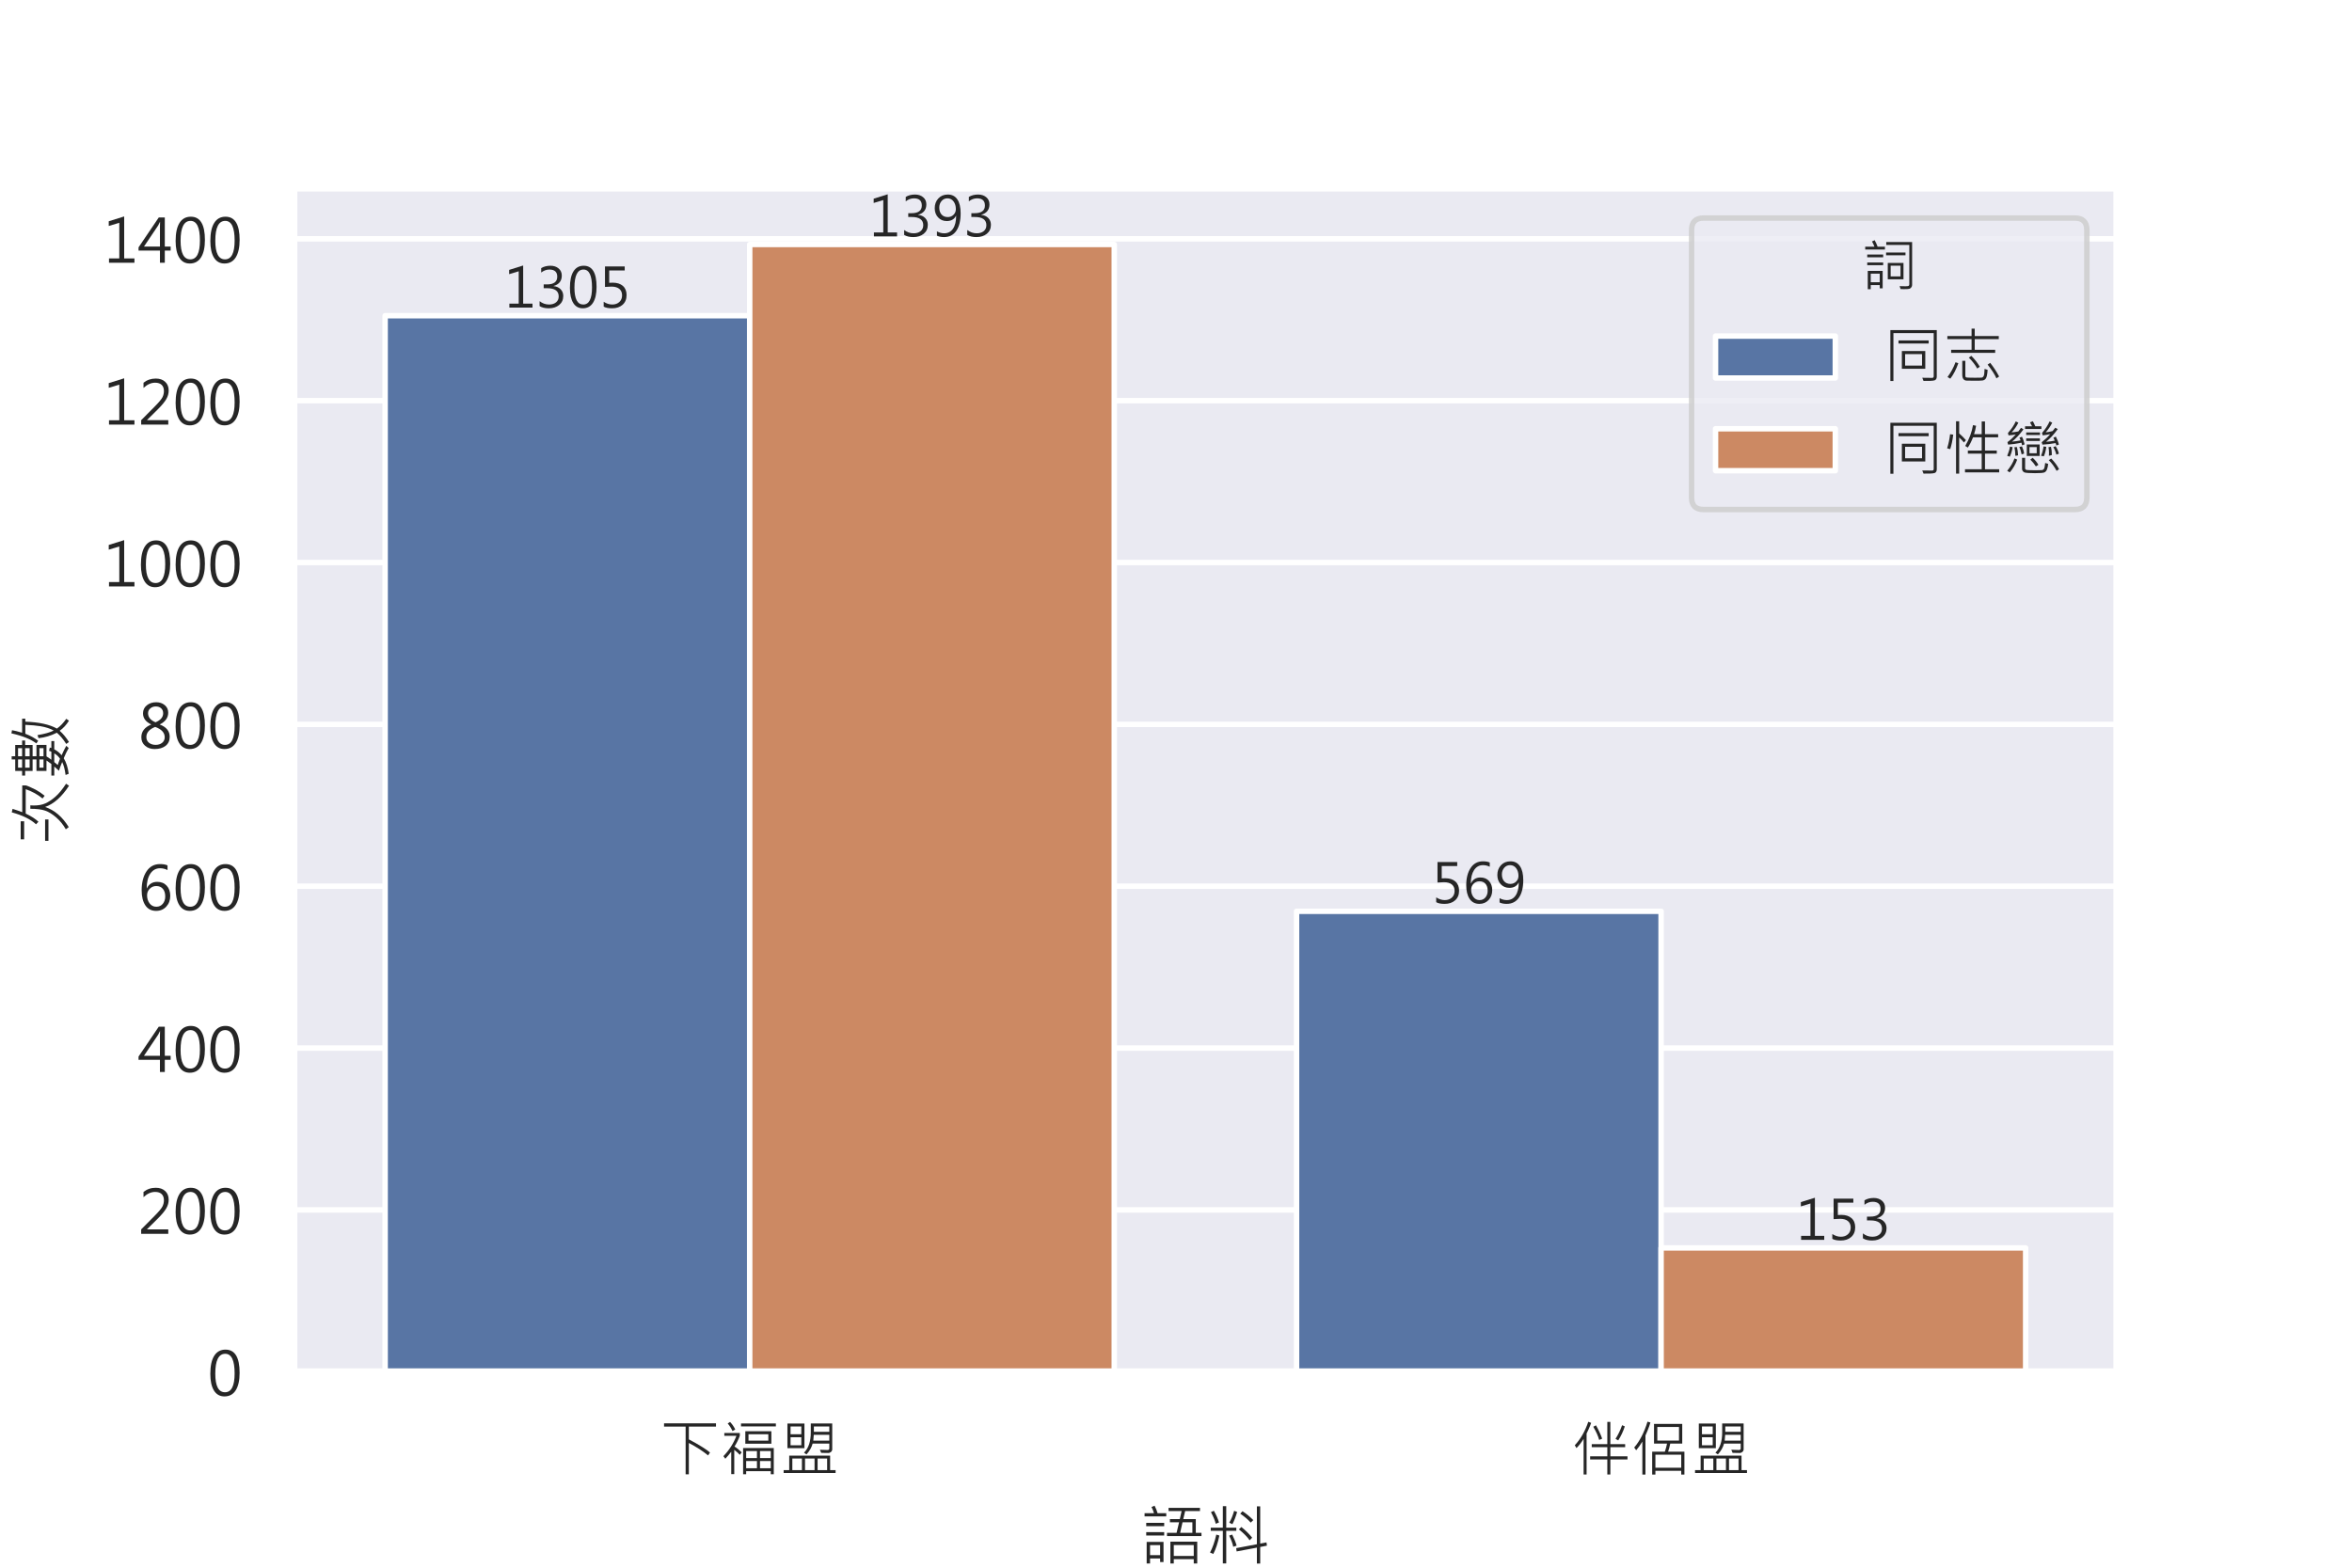 <?xml version="1.0" encoding="utf-8" standalone="no"?>
<!DOCTYPE svg PUBLIC "-//W3C//DTD SVG 1.1//EN"
  "http://www.w3.org/Graphics/SVG/1.1/DTD/svg11.dtd">
<!-- Created with matplotlib (https://matplotlib.org/) -->
<svg height="288pt" version="1.1" viewBox="0 0 432 288" width="432pt" xmlns="http://www.w3.org/2000/svg" xmlns:xlink="http://www.w3.org/1999/xlink">
 <defs>
  <style type="text/css">
*{stroke-linecap:butt;stroke-linejoin:round;}
  </style>
 </defs>
 <g id="figure_1">
  <g id="patch_1">
   <path d="M 0 288 
L 432 288 
L 432 0 
L 0 0 
z
" style="fill:#ffffff;"/>
  </g>
  <g id="axes_1">
   <g id="patch_2">
    <path d="M 54 252 
L 388.8 252 
L 388.8 34.56 
L 54 34.56 
z
" style="fill:#eaeaf2;"/>
   </g>
   <g id="matplotlib.axis_1">
    <g id="xtick_1">
     <g id="text_1">
      <!-- 下福盟 -->
      <defs>
       <path d="M 93.703 74.703 
L 48.391 74.703 
L 48.391 53.328 
Q 74.516 39.453 83.688 31.391 
L 80.516 26.516 
Q 67.719 37.203 48.391 47.312 
L 48.391 -4.984 
L 43.016 -4.984 
L 43.016 74.703 
L 6.984 74.703 
L 6.984 80.078 
L 93.703 80.078 
z
" id="MicrosoftJhengHeiRegular-19979"/>
       <path d="M 25.875 69.828 
L 21.297 67.188 
Q 18.109 74.219 13.281 79.891 
L 17.188 82.422 
Q 22.609 76.812 25.875 69.828 
z
M 93.703 75 
L 35.5 75 
L 35.5 79.891 
L 93.703 79.891 
z
M 86.188 46.094 
L 42.672 46.094 
L 42.672 66.891 
L 86.188 66.891 
z
M 81.109 51.219 
L 81.109 61.922 
L 48 61.922 
L 48 51.219 
z
M 36.625 31.688 
L 33.5 27.484 
Q 30.766 30.719 24.219 35.891 
L 24.219 -4.688 
L 19.188 -4.688 
L 19.188 32.719 
Q 14.547 26.562 9.281 21 
L 6.109 25.297 
Q 20.562 40.234 27.875 59.281 
L 7.625 59.281 
L 7.625 64.016 
L 33.5 64.016 
L 33.5 59.281 
Q 30.078 50.047 24.609 41.312 
Q 30.328 37.938 36.625 31.688 
z
M 90.188 -4.891 
L 85.203 -4.891 
L 85.203 0.203 
L 44.094 0.203 
L 44.094 -4.891 
L 39.016 -4.891 
L 39.016 38.812 
L 90.188 38.812 
z
M 85.203 22.125 
L 85.203 33.797 
L 67.188 33.797 
L 67.188 22.125 
z
M 62.109 22.125 
L 62.109 33.797 
L 44.094 33.797 
L 44.094 22.125 
z
M 85.203 5.078 
L 85.203 17.188 
L 67.188 17.188 
L 67.188 5.078 
z
M 62.109 5.078 
L 62.109 17.188 
L 44.094 17.188 
L 44.094 5.078 
z
" id="MicrosoftJhengHeiRegular-31119"/>
       <path d="M 87.797 36.812 
Q 87.797 34.188 85.766 32.391 
Q 83.734 30.609 81.109 30.609 
Q 72.859 30.609 69.391 30.812 
L 67.188 35.984 
L 79.781 35.594 
Q 82.906 35.594 82.906 38.094 
L 82.906 46.297 
L 55.078 46.297 
Q 52.547 36.719 44.828 28.219 
L 40.719 31.109 
Q 52 42.234 52 64.891 
L 52 79.891 
L 87.797 79.891 
z
M 82.906 66.016 
L 82.906 74.906 
L 57.172 74.906 
L 57.172 66.016 
z
M 82.906 51.219 
L 82.906 60.984 
L 56.984 60.984 
Q 56.734 55.125 56.203 51.219 
z
M 41.406 38.625 
L 12.984 38.625 
L 12.984 79.781 
L 41.406 79.781 
z
M 36.188 61.922 
L 36.188 74.906 
L 18.219 74.906 
L 18.219 61.922 
z
M 36.188 43.5 
L 36.188 56.891 
L 18.219 56.891 
L 18.219 43.5 
z
M 93.406 -2.875 
L 6.688 -2.875 
L 6.688 2 
L 16.016 2 
L 16.016 26.219 
L 84.281 26.219 
L 84.281 2 
L 93.406 2 
z
M 79.297 2 
L 79.297 21.391 
L 63.375 21.391 
L 63.375 2 
z
M 58.297 2 
L 58.297 21.391 
L 42.391 21.391 
L 42.391 2 
z
M 37.203 2 
L 37.203 21.391 
L 21.188 21.391 
L 21.188 2 
z
" id="MicrosoftJhengHeiRegular-30431"/>
      </defs>
      <g style="fill:#262626;" transform="translate(121.2 270.293)scale(0.11 -0.11)">
       <use xlink:href="#MicrosoftJhengHeiRegular-19979"/>
       <use x="100" xlink:href="#MicrosoftJhengHeiRegular-31119"/>
       <use x="200" xlink:href="#MicrosoftJhengHeiRegular-30431"/>
      </g>
     </g>
    </g>
    <g id="xtick_2">
     <g id="text_2">
      <!-- 伴侶盟 -->
      <defs>
       <path d="M 33.203 80.906 
Q 31.688 76.266 28.656 69.531 
L 25.594 63.094 
L 25.594 -5.328 
L 20.609 -5.328 
L 20.609 54.203 
Q 15.141 45.219 8.688 38.812 
L 5.906 43.5 
Q 20.453 59.078 28.422 82.719 
z
M 93.891 19.828 
L 65.281 19.828 
L 65.281 -5.328 
L 60.203 -5.328 
L 60.203 19.828 
L 31.5 19.828 
L 31.5 25 
L 60.203 25 
L 60.203 40.281 
L 34.188 40.281 
L 34.188 45.312 
L 60.203 45.312 
L 60.203 82.516 
L 65.281 82.516 
L 65.281 45.312 
L 89.984 45.312 
L 89.984 40.281 
L 65.281 40.281 
L 65.281 25 
L 93.891 25 
z
M 89.406 75 
Q 85.453 62.703 78.422 51.609 
L 73.875 54.203 
Q 80.281 63.969 84.906 77 
z
M 51.609 54.5 
L 46.578 52.391 
Q 44.234 61.625 36.719 74.422 
L 41.312 76.812 
Q 47.859 65.141 51.609 54.5 
z
" id="MicrosoftJhengHeiRegular-20276"/>
       <path d="M 32.172 81.5 
Q 30.672 76.031 27.297 67.719 
L 23.875 59.812 
L 23.875 -5.422 
L 18.703 -5.422 
L 18.703 49.609 
Q 13.875 41.547 8.406 35.109 
L 5.078 39.703 
Q 19.047 55.953 27.297 82.906 
z
M 88.922 -5.422 
L 83.594 -5.422 
L 83.594 0.875 
L 40.484 0.875 
L 40.484 -5.422 
L 35.109 -5.422 
L 35.109 32.812 
L 56.297 32.812 
Q 58.891 40.531 59.906 46.297 
L 38.188 46.297 
L 38.188 79.203 
L 85.297 79.203 
L 85.297 46.297 
L 65.281 46.297 
Q 63.875 39.156 61.719 32.812 
L 88.922 32.812 
z
M 79.891 51.312 
L 79.891 74.031 
L 43.703 74.031 
L 43.703 51.312 
z
M 83.594 6 
L 83.594 27.781 
L 40.484 27.781 
L 40.484 6 
z
" id="MicrosoftJhengHeiRegular-20406"/>
      </defs>
      <g style="fill:#262626;" transform="translate(288.6 270.293)scale(0.11 -0.11)">
       <use xlink:href="#MicrosoftJhengHeiRegular-20276"/>
       <use x="100" xlink:href="#MicrosoftJhengHeiRegular-20406"/>
       <use x="200" xlink:href="#MicrosoftJhengHeiRegular-30431"/>
      </g>
     </g>
    </g>
    <g id="text_3">
     <!-- 語料 -->
     <defs>
      <path d="M 40.094 67 
L 6.891 67 
L 6.891 71.922 
L 21.297 71.922 
Q 20.016 76.656 17.484 81.391 
L 22.219 83.406 
Q 25.297 77.391 26.812 71.922 
L 40.094 71.922 
z
M 94 36.922 
L 41.219 36.922 
L 41.219 41.891 
L 55.906 41.891 
L 59.719 58.016 
L 45.703 58.016 
L 45.703 62.891 
L 60.797 62.891 
L 63.625 75.203 
L 43.609 75.203 
L 43.609 80.078 
L 91.703 80.078 
L 91.703 75.203 
L 69 75.203 
L 66.109 62.891 
L 85.297 62.891 
L 85.297 41.891 
L 94 41.891 
z
M 80.078 41.891 
L 80.078 58.016 
L 64.984 58.016 
L 61.375 41.891 
z
M 36.922 52.094 
L 9.422 52.094 
L 9.422 57.172 
L 36.922 57.172 
z
M 36.922 37.797 
L 9.422 37.797 
L 9.422 42.922 
L 36.922 42.922 
z
M 87.5 -5.078 
L 82.172 -5.078 
L 82.172 1.516 
L 51.609 1.516 
L 51.609 -5.078 
L 46.391 -5.078 
L 46.391 28.328 
L 87.5 28.328 
z
M 82.172 6.5 
L 82.172 23.188 
L 51.609 23.188 
L 51.609 6.5 
z
M 35.891 -2.875 
L 30.719 -2.875 
L 30.719 2.594 
L 15.281 2.594 
L 15.281 -5.078 
L 10.109 -5.078 
L 10.109 27.984 
L 35.891 27.984 
z
M 30.719 7.719 
L 30.719 23.094 
L 15.281 23.094 
L 15.281 7.719 
z
" id="MicrosoftJhengHeiRegular-35486"/>
      <path d="M 47.312 44.922 
L 31.891 44.922 
L 31.891 -4.984 
L 26.703 -4.984 
L 26.703 44.922 
L 8.203 44.922 
L 8.203 49.703 
L 26.703 49.703 
L 26.703 82.719 
L 31.891 82.719 
L 31.891 49.703 
L 47.312 49.703 
z
M 94.188 22.219 
L 83.891 20.219 
L 83.891 -5.172 
L 78.812 -5.172 
L 78.812 19.188 
L 47.797 13.375 
L 47.125 18.406 
L 78.812 24.422 
L 78.812 82.422 
L 83.891 82.422 
L 83.891 25.391 
L 93.5 27.203 
z
M 48.578 73.781 
Q 45.359 62.703 41.312 55.078 
L 36.531 57.422 
Q 40.922 64.797 44 75.594 
z
M 20.797 57.719 
L 15.828 55.719 
Q 14.109 63.031 8.5 73.578 
L 12.984 75.594 
Q 18.656 65.531 20.797 57.719 
z
M 73.297 61.375 
L 69.391 57.516 
Q 63.328 64.359 53.328 71.188 
L 56.781 74.906 
Q 65.094 69.625 73.297 61.375 
z
M 71.578 34.422 
L 67.672 30.422 
Q 62.594 37.984 51.312 47.125 
L 55.078 50.781 
Q 64.797 42.922 71.578 34.422 
z
M 47.797 22.219 
L 42.578 20.516 
Q 41.406 27.297 36.375 37.594 
L 41.016 39.203 
Q 46.047 28.859 47.797 22.219 
z
M 21.391 37.703 
Q 17.875 20.609 12.109 9.516 
L 7.078 11.719 
Q 12.938 22.516 16.703 39.203 
z
" id="MicrosoftJhengHeiRegular-26009"/>
     </defs>
     <g style="fill:#262626;" transform="translate(209.4 286.62)scale(0.12 -0.12)">
      <use xlink:href="#MicrosoftJhengHeiRegular-35486"/>
      <use x="100" xlink:href="#MicrosoftJhengHeiRegular-26009"/>
     </g>
    </g>
   </g>
   <g id="matplotlib.axis_2">
    <g id="ytick_1">
     <g id="line2d_1">
      <path clip-path="url(#p968b124ee2)" d="M 54 252 
L 388.8 252 
" style="fill:none;stroke:#ffffff;stroke-linecap:round;"/>
     </g>
     <g id="text_4">
      <!-- 0 -->
      <defs>
       <path d="M 4.594 36.281 
Q 4.594 56.297 11.109 66.594 
Q 17.625 76.906 29.938 76.906 
Q 53.516 76.906 53.516 38.141 
Q 53.516 19.281 47.047 9 
Q 40.578 -1.266 28.219 -1.266 
Q 16.703 -1.266 10.641 8.594 
Q 4.594 18.453 4.594 36.281 
z
M 12.891 36.719 
Q 12.891 5.672 29.109 5.672 
Q 45.172 5.672 45.172 37.156 
Q 45.172 69.922 29.5 69.922 
Q 12.891 69.922 12.891 36.719 
z
" id="MicrosoftJhengHeiRegular-48"/>
      </defs>
      <g style="fill:#262626;" transform="translate(38.125 256.397)scale(0.11 -0.11)">
       <use xlink:href="#MicrosoftJhengHeiRegular-48"/>
      </g>
     </g>
    </g>
    <g id="ytick_2">
     <g id="line2d_2">
      <path clip-path="url(#p968b124ee2)" d="M 54 222.268 
L 388.8 222.268 
" style="fill:none;stroke:#ffffff;stroke-linecap:round;"/>
     </g>
     <g id="text_5">
      <!-- 200 -->
      <defs>
       <path d="M 50.297 0 
L 5.031 0 
L 5.031 7.375 
L 27.047 29.547 
Q 37.984 40.578 40.5 45.531 
Q 43.016 50.484 43.016 56.062 
Q 43.016 62.75 39.234 66.359 
Q 35.453 69.969 28.375 69.969 
Q 18.266 69.969 8.938 61.234 
L 8.938 69.922 
Q 17.672 76.906 29.438 76.906 
Q 39.203 76.906 45.094 71.484 
Q 50.984 66.062 50.984 56.781 
Q 50.984 49.656 47.094 42.75 
Q 43.219 35.844 32.422 25.047 
L 14.797 7.625 
L 14.797 7.422 
L 50.297 7.422 
z
" id="MicrosoftJhengHeiRegular-50"/>
      </defs>
      <g style="fill:#262626;" transform="translate(25.375 226.664)scale(0.11 -0.11)">
       <use xlink:href="#MicrosoftJhengHeiRegular-50"/>
       <use x="57.959" xlink:href="#MicrosoftJhengHeiRegular-48"/>
       <use x="115.918" xlink:href="#MicrosoftJhengHeiRegular-48"/>
      </g>
     </g>
    </g>
    <g id="ytick_3">
     <g id="line2d_3">
      <path clip-path="url(#p968b124ee2)" d="M 54 192.535 
L 388.8 192.535 
" style="fill:none;stroke:#ffffff;stroke-linecap:round;"/>
     </g>
     <g id="text_6">
      <!-- 400 -->
      <defs>
       <path d="M 54.25 20.312 
L 44.484 20.312 
L 44.484 0 
L 36.375 0 
L 36.375 20.312 
L 0.641 20.312 
L 0.641 25.688 
L 34.422 75.641 
L 44.484 75.641 
L 44.484 27.047 
L 54.25 27.047 
z
M 36.375 27.047 
L 36.375 60.359 
Q 36.375 63.812 36.578 68.219 
L 36.375 68.219 
Q 35.984 67.141 33.5 62.406 
L 9.719 27.047 
z
" id="MicrosoftJhengHeiRegular-52"/>
      </defs>
      <g style="fill:#262626;" transform="translate(25.375 196.932)scale(0.11 -0.11)">
       <use xlink:href="#MicrosoftJhengHeiRegular-52"/>
       <use x="57.959" xlink:href="#MicrosoftJhengHeiRegular-48"/>
       <use x="115.918" xlink:href="#MicrosoftJhengHeiRegular-48"/>
      </g>
     </g>
    </g>
    <g id="ytick_4">
     <g id="line2d_4">
      <path clip-path="url(#p968b124ee2)" d="M 54 162.803 
L 388.8 162.803 
" style="fill:none;stroke:#ffffff;stroke-linecap:round;"/>
     </g>
     <g id="text_7">
      <!-- 600 -->
      <defs>
       <path d="M 49.031 66.938 
Q 43.062 69.922 36.672 69.922 
Q 26.266 69.922 20.266 60.812 
Q 14.266 51.703 14.312 36.375 
L 14.547 36.375 
Q 19.781 47.219 31.891 47.219 
Q 41.797 47.219 47.703 40.766 
Q 53.609 34.328 53.609 23.828 
Q 53.609 13.031 46.969 5.875 
Q 40.328 -1.266 30.031 -1.266 
Q 18.219 -1.266 12.031 7.953 
Q 5.859 17.188 5.859 33.203 
Q 5.859 52.391 13.906 64.641 
Q 21.969 76.906 36.531 76.906 
Q 44.438 76.906 49.031 74.703 
z
M 14.891 24.75 
Q 14.891 16.75 19.156 11.203 
Q 23.438 5.672 30.328 5.672 
Q 37.016 5.672 41.109 10.547 
Q 45.219 15.438 45.219 22.797 
Q 45.219 31.062 41.203 35.641 
Q 37.203 40.234 30.219 40.234 
Q 23.828 40.234 19.359 35.734 
Q 14.891 31.25 14.891 24.75 
z
" id="MicrosoftJhengHeiRegular-54"/>
      </defs>
      <g style="fill:#262626;" transform="translate(25.375 167.2)scale(0.11 -0.11)">
       <use xlink:href="#MicrosoftJhengHeiRegular-54"/>
       <use x="57.959" xlink:href="#MicrosoftJhengHeiRegular-48"/>
       <use x="115.918" xlink:href="#MicrosoftJhengHeiRegular-48"/>
      </g>
     </g>
    </g>
    <g id="ytick_5">
     <g id="line2d_5">
      <path clip-path="url(#p968b124ee2)" d="M 54 133.071 
L 388.8 133.071 
" style="fill:none;stroke:#ffffff;stroke-linecap:round;"/>
     </g>
     <g id="text_8">
      <!-- 800 -->
      <defs>
       <path d="M 21.781 39.844 
Q 8.109 46.297 8.109 58.297 
Q 8.109 66.609 14.453 71.75 
Q 20.797 76.906 30.172 76.906 
Q 38.578 76.906 44.391 72.094 
Q 50.203 67.281 50.203 59.469 
Q 50.203 46.875 36.141 39.844 
L 36.141 39.656 
Q 52.688 33.406 52.688 19.141 
Q 52.688 9.469 45.797 4.094 
Q 38.922 -1.266 27.391 -1.266 
Q 17.969 -1.266 11.641 4.172 
Q 5.328 9.625 5.328 18.406 
Q 5.328 32.953 21.781 39.656 
z
M 41.75 58.406 
Q 41.75 63.766 38.359 66.812 
Q 34.969 69.875 29.344 69.875 
Q 24.172 69.875 20.359 66.672 
Q 16.547 63.484 16.547 58.594 
Q 16.547 48.531 29 43.406 
Q 41.75 48.781 41.75 58.406 
z
M 28.422 35.688 
Q 13.719 29.828 13.719 18.797 
Q 13.719 12.703 18.109 9.203 
Q 22.516 5.719 29.297 5.719 
Q 35.844 5.719 40.094 9.203 
Q 44.344 12.703 44.344 18.453 
Q 44.344 29.984 28.422 35.688 
z
" id="MicrosoftJhengHeiRegular-56"/>
      </defs>
      <g style="fill:#262626;" transform="translate(25.375 137.467)scale(0.11 -0.11)">
       <use xlink:href="#MicrosoftJhengHeiRegular-56"/>
       <use x="57.959" xlink:href="#MicrosoftJhengHeiRegular-48"/>
       <use x="115.918" xlink:href="#MicrosoftJhengHeiRegular-48"/>
      </g>
     </g>
    </g>
    <g id="ytick_6">
     <g id="line2d_6">
      <path clip-path="url(#p968b124ee2)" d="M 54 103.338 
L 388.8 103.338 
" style="fill:none;stroke:#ffffff;stroke-linecap:round;"/>
     </g>
     <g id="text_9">
      <!-- 1000 -->
      <defs>
       <path d="M 51.766 0 
L 9.281 0 
L 9.281 7.281 
L 26.469 7.281 
L 26.469 66.75 
L 8.844 61.422 
L 8.844 69.281 
L 34.625 77.344 
L 34.625 7.281 
L 51.766 7.281 
z
" id="MicrosoftJhengHeiRegular-49"/>
      </defs>
      <g style="fill:#262626;" transform="translate(19.001 107.735)scale(0.11 -0.11)">
       <use xlink:href="#MicrosoftJhengHeiRegular-49"/>
       <use x="57.959" xlink:href="#MicrosoftJhengHeiRegular-48"/>
       <use x="115.918" xlink:href="#MicrosoftJhengHeiRegular-48"/>
       <use x="173.877" xlink:href="#MicrosoftJhengHeiRegular-48"/>
      </g>
     </g>
    </g>
    <g id="ytick_7">
     <g id="line2d_7">
      <path clip-path="url(#p968b124ee2)" d="M 54 73.606 
L 388.8 73.606 
" style="fill:none;stroke:#ffffff;stroke-linecap:round;"/>
     </g>
     <g id="text_10">
      <!-- 1200 -->
      <g style="fill:#262626;" transform="translate(19.001 78.003)scale(0.11 -0.11)">
       <use xlink:href="#MicrosoftJhengHeiRegular-49"/>
       <use x="57.959" xlink:href="#MicrosoftJhengHeiRegular-50"/>
       <use x="115.918" xlink:href="#MicrosoftJhengHeiRegular-48"/>
       <use x="173.877" xlink:href="#MicrosoftJhengHeiRegular-48"/>
      </g>
     </g>
    </g>
    <g id="ytick_8">
     <g id="line2d_8">
      <path clip-path="url(#p968b124ee2)" d="M 54 43.874 
L 388.8 43.874 
" style="fill:none;stroke:#ffffff;stroke-linecap:round;"/>
     </g>
     <g id="text_11">
      <!-- 1400 -->
      <g style="fill:#262626;" transform="translate(19.001 48.27)scale(0.11 -0.11)">
       <use xlink:href="#MicrosoftJhengHeiRegular-49"/>
       <use x="57.959" xlink:href="#MicrosoftJhengHeiRegular-52"/>
       <use x="115.918" xlink:href="#MicrosoftJhengHeiRegular-48"/>
       <use x="173.877" xlink:href="#MicrosoftJhengHeiRegular-48"/>
      </g>
     </g>
    </g>
    <g id="text_12">
     <!-- 次數 -->
     <defs>
      <path d="M 91.609 60.797 
Q 91.609 59.812 89.312 54.516 
Q 87.016 49.219 85.062 45.609 
Q 83.109 42 80.781 38.547 
Q 78.469 35.109 75.781 31.781 
L 71.578 35.016 
Q 80.672 46.047 85.797 60.797 
L 48.484 60.797 
Q 42.391 48 35.984 41.312 
L 32.078 45.016 
Q 43.609 57.422 50.391 82.172 
L 55.719 80.906 
Q 53.125 72.469 50.594 66.109 
L 91.609 66.109 
z
M 36.719 63.188 
L 9.078 63.188 
L 9.078 68.5 
L 36.719 68.5 
z
M 94.188 -0.984 
L 91.109 -5.516 
Q 65.531 11.141 58.594 31.109 
Q 51.422 9.516 27.781 -5.078 
L 24.422 -0.594 
Q 35.109 5.469 42.656 14.203 
Q 50.203 22.953 53 31.047 
Q 55.812 39.156 55.812 53.719 
L 61.078 53.719 
Q 60.844 51.422 60.844 48.438 
Q 60.844 37.938 64.109 30.656 
Q 67.391 23.391 74.172 15.5 
Q 80.953 7.625 94.188 -0.984 
z
M 39.5 25.984 
L 6.781 25.984 
L 6.781 31.109 
L 39.5 31.109 
z
" id="MicrosoftJhengHeiRegular-27425"/>
      <path d="M 93.75 61.375 
L 89.156 61.375 
Q 88.141 30.078 78.609 13.031 
Q 83.891 5.375 93.562 -1.266 
L 90.625 -5.375 
Q 81 0.641 75.25 8.797 
Q 68.109 0.828 58.109 -5.375 
L 55.078 -1.266 
Q 66.062 5.766 72.266 13.141 
Q 65.438 26.609 63.922 41.156 
L 68.609 42.781 
Q 71.297 26.172 75.641 17.969 
Q 80.219 26.078 82.281 38.531 
Q 83.688 47.016 84.328 61.375 
L 70.703 61.375 
Q 65.922 49.219 59.859 41.656 
L 55.906 44.578 
Q 65.531 57.078 71.297 82.672 
L 76.125 81.781 
Q 75.094 75.484 72.266 66.312 
L 93.75 66.312 
z
M 60.359 61.672 
L 53.562 61.672 
L 53.562 50.25 
L 36.281 50.25 
L 36.281 44.344 
L 53.609 44.344 
L 53.609 29 
L 36.031 29 
Q 33.25 24.516 30.906 21.531 
L 43.109 21.531 
Q 43.953 22.953 44.578 25.094 
L 49.562 23.875 
Q 49.359 22.609 48.875 21.531 
L 59.469 21.531 
L 59.469 17.094 
L 46.828 17.094 
Q 43.219 10.156 37.75 5.859 
Q 46.297 2 52.156 -1.266 
L 48.875 -4.984 
Q 41.609 -0.875 33.203 2.594 
Q 23.828 -3.172 9.422 -4.984 
L 7.562 -0.25 
Q 20.219 1.375 27.391 4.984 
Q 19.969 8.109 14.062 9.906 
Q 16.703 12.703 20.516 17.094 
L 6.688 17.094 
L 6.688 21.531 
L 24.359 21.531 
Q 27.438 25.438 29.781 29 
L 13.766 29 
L 13.766 44.344 
L 31.344 44.344 
L 31.344 50.25 
L 13.766 50.25 
L 13.766 61.672 
L 6.688 61.672 
L 6.688 66.312 
L 13.766 66.312 
L 13.766 76.859 
L 31.344 76.859 
L 31.344 82.281 
L 36.281 82.281 
L 36.281 76.859 
L 53.562 76.859 
L 53.562 66.312 
L 60.359 66.312 
z
M 48.641 66.312 
L 48.641 72.516 
L 36.281 72.516 
L 36.281 66.312 
z
M 48.641 54.781 
L 48.641 61.672 
L 36.281 61.672 
L 36.281 54.781 
z
M 31.344 66.312 
L 31.344 72.516 
L 18.75 72.516 
L 18.75 66.312 
z
M 31.344 54.781 
L 31.344 61.672 
L 18.75 61.672 
L 18.75 54.781 
z
M 48.641 33.547 
L 48.641 39.797 
L 36.281 39.797 
L 36.281 33.547 
z
M 31.344 33.547 
L 31.344 39.797 
L 18.797 39.797 
L 18.797 33.547 
z
M 40.719 17.094 
L 27.25 17.094 
Q 26.125 15.625 22.859 11.766 
Q 27.156 10.453 32.375 8.297 
Q 37.312 11.422 40.719 17.094 
z
" id="MicrosoftJhengHeiRegular-25976"/>
     </defs>
     <g style="fill:#262626;" transform="translate(12.018 155.28)rotate(-90)scale(0.12 -0.12)">
      <use xlink:href="#MicrosoftJhengHeiRegular-27425"/>
      <use x="100" xlink:href="#MicrosoftJhengHeiRegular-25976"/>
     </g>
    </g>
   </g>
   <g id="patch_3">
    <path clip-path="url(#p968b124ee2)" d="M 70.74 252 
L 137.7 252 
L 137.7 57.997 
L 70.74 57.997 
z
" style="fill:#5875a4;stroke:#ffffff;stroke-linejoin:miter;"/>
   </g>
   <g id="patch_4">
    <path clip-path="url(#p968b124ee2)" d="M 238.14 252 
L 305.1 252 
L 305.1 167.412 
L 238.14 167.412 
z
" style="fill:#5875a4;stroke:#ffffff;stroke-linejoin:miter;"/>
   </g>
   <g id="patch_5">
    <path clip-path="url(#p968b124ee2)" d="M 137.7 252 
L 204.66 252 
L 204.66 44.914 
L 137.7 44.914 
z
" style="fill:#cc8963;stroke:#ffffff;stroke-linejoin:miter;"/>
   </g>
   <g id="patch_6">
    <path clip-path="url(#p968b124ee2)" d="M 305.1 252 
L 372.06 252 
L 372.06 229.255 
L 305.1 229.255 
z
" style="fill:#cc8963;stroke:#ffffff;stroke-linejoin:miter;"/>
   </g>
   <g id="line2d_9">
    <path clip-path="url(#p968b124ee2)" d="M 0 0 
" style="fill:none;stroke:#424242;stroke-linecap:round;stroke-width:2.7;"/>
   </g>
   <g id="line2d_10">
    <path clip-path="url(#p968b124ee2)" d="M 0 0 
" style="fill:none;stroke:#424242;stroke-linecap:round;stroke-width:2.7;"/>
   </g>
   <g id="line2d_11">
    <path clip-path="url(#p968b124ee2)" d="M 0 0 
" style="fill:none;stroke:#424242;stroke-linecap:round;stroke-width:2.7;"/>
   </g>
   <g id="line2d_12">
    <path clip-path="url(#p968b124ee2)" d="M 0 0 
" style="fill:none;stroke:#424242;stroke-linecap:round;stroke-width:2.7;"/>
   </g>
   <g id="patch_7">
    <path d="M 54 252 
L 54 34.56 
" style="fill:none;stroke:#ffffff;stroke-linecap:square;stroke-linejoin:miter;stroke-width:1.25;"/>
   </g>
   <g id="patch_8">
    <path d="M 388.8 252 
L 388.8 34.56 
" style="fill:none;stroke:#ffffff;stroke-linecap:square;stroke-linejoin:miter;stroke-width:1.25;"/>
   </g>
   <g id="patch_9">
    <path d="M 54 252 
L 388.8 252 
" style="fill:none;stroke:#ffffff;stroke-linecap:square;stroke-linejoin:miter;stroke-width:1.25;"/>
   </g>
   <g id="patch_10">
    <path d="M 54 34.56 
L 388.8 34.56 
" style="fill:none;stroke:#ffffff;stroke-linecap:square;stroke-linejoin:miter;stroke-width:1.25;"/>
   </g>
   <g id="text_13">
    <!-- 1305 -->
    <defs>
     <path d="M 6.844 11.812 
Q 14.594 5.672 24.312 5.672 
Q 32.125 5.672 37.031 9.625 
Q 41.938 13.578 41.938 20.516 
Q 41.938 35.641 20.609 35.641 
L 14.359 35.641 
L 14.359 42.625 
L 20.312 42.625 
Q 39.266 42.625 39.266 56.781 
Q 39.266 69.922 24.812 69.922 
Q 16.797 69.922 9.766 64.406 
L 9.766 72.562 
Q 17 76.906 26.859 76.906 
Q 35.844 76.906 41.719 71.969 
Q 47.609 67.047 47.609 58.891 
Q 47.609 44.047 32.422 39.656 
L 32.422 39.453 
Q 40.484 38.766 45.391 33.781 
Q 50.297 28.812 50.297 21.391 
Q 50.297 11.031 42.844 4.875 
Q 35.406 -1.266 23.828 -1.266 
Q 13.188 -1.266 6.844 2.781 
z
" id="MicrosoftJhengHeiRegular-51"/>
     <path d="M 8.641 10.688 
Q 16.359 5.672 24.359 5.672 
Q 32.375 5.672 37.406 10.281 
Q 42.438 14.891 42.438 22.516 
Q 42.438 30.172 37.406 34.375 
Q 32.375 38.578 22.906 38.578 
Q 19.922 38.578 11.031 37.984 
L 11.031 75.641 
L 47.266 75.641 
L 47.266 68.219 
L 18.797 68.219 
L 18.797 45.562 
Q 23.047 45.797 25.25 45.797 
Q 37.156 45.797 43.922 39.812 
Q 50.688 33.844 50.688 23 
Q 50.688 11.719 43.359 5.219 
Q 36.031 -1.266 24.125 -1.266 
Q 13.672 -1.266 8.641 1.859 
z
" id="MicrosoftJhengHeiRegular-53"/>
    </defs>
    <g style="fill:#262626;" transform="translate(92.629 56.51)scale(0.1 -0.1)">
     <use xlink:href="#MicrosoftJhengHeiRegular-49"/>
     <use x="57.959" xlink:href="#MicrosoftJhengHeiRegular-51"/>
     <use x="115.918" xlink:href="#MicrosoftJhengHeiRegular-48"/>
     <use x="173.877" xlink:href="#MicrosoftJhengHeiRegular-53"/>
    </g>
   </g>
   <g id="text_14">
    <!-- 569 -->
    <defs>
     <path d="M 9.125 9.234 
Q 15.531 5.672 22.469 5.672 
Q 32.766 5.672 38.578 14.094 
Q 44.391 22.516 44.391 38.031 
Q 44.281 37.938 44.188 38.031 
Q 39.312 28.172 27.203 28.172 
Q 17.438 28.172 11.234 34.859 
Q 5.031 41.547 5.031 51.703 
Q 5.031 62.5 11.641 69.703 
Q 18.266 76.906 29.156 76.906 
Q 40.531 76.906 46.578 67.984 
Q 52.641 59.078 52.641 42.391 
Q 52.641 21.781 44.703 10.25 
Q 36.766 -1.266 22.125 -1.266 
Q 14.547 -1.266 9.125 1.266 
z
M 13.375 52.938 
Q 13.375 45.016 17.531 40.25 
Q 21.688 35.5 28.953 35.5 
Q 35.406 35.5 39.625 39.766 
Q 43.844 44.047 43.844 50.094 
Q 43.844 58.547 39.625 64.234 
Q 35.406 69.922 28.375 69.922 
Q 21.781 69.922 17.578 64.969 
Q 13.375 60.016 13.375 52.938 
z
" id="MicrosoftJhengHeiRegular-57"/>
    </defs>
    <g style="fill:#262626;" transform="translate(262.927 165.925)scale(0.1 -0.1)">
     <use xlink:href="#MicrosoftJhengHeiRegular-53"/>
     <use x="57.959" xlink:href="#MicrosoftJhengHeiRegular-54"/>
     <use x="115.918" xlink:href="#MicrosoftJhengHeiRegular-57"/>
    </g>
   </g>
   <g id="text_15">
    <!-- 1393 -->
    <g style="fill:#262626;" transform="translate(159.589 43.428)scale(0.1 -0.1)">
     <use xlink:href="#MicrosoftJhengHeiRegular-49"/>
     <use x="57.959" xlink:href="#MicrosoftJhengHeiRegular-51"/>
     <use x="115.918" xlink:href="#MicrosoftJhengHeiRegular-57"/>
     <use x="173.877" xlink:href="#MicrosoftJhengHeiRegular-51"/>
    </g>
   </g>
   <g id="text_16">
    <!-- 153 -->
    <g style="fill:#262626;" transform="translate(329.887 227.768)scale(0.1 -0.1)">
     <use xlink:href="#MicrosoftJhengHeiRegular-49"/>
     <use x="57.959" xlink:href="#MicrosoftJhengHeiRegular-53"/>
     <use x="115.918" xlink:href="#MicrosoftJhengHeiRegular-51"/>
    </g>
   </g>
   <g id="legend_1">
    <g id="patch_11">
     <path d="M 312.9 93.605 
L 381.1 93.605 
Q 383.3 93.605 383.3 91.405 
L 383.3 42.26 
Q 383.3 40.06 381.1 40.06 
L 312.9 40.06 
Q 310.7 40.06 310.7 42.26 
L 310.7 91.405 
Q 310.7 93.605 312.9 93.605 
z
" style="fill:#eaeaf2;opacity:0.8;stroke:#cccccc;stroke-linejoin:miter;"/>
    </g>
    <g id="text_17">
     <!-- 詞 -->
     <defs>
      <path d="M 42.281 66.406 
L 6.781 66.406 
L 6.781 71.484 
L 23.391 71.484 
Q 21.922 75.781 19 80.906 
L 23.781 83.203 
Q 27.344 76.656 29.109 71.484 
L 42.281 71.484 
z
M 91.219 2.484 
Q 91.219 0.141 89.75 -1.75 
Q 88.281 -3.656 86.375 -4.297 
Q 84.469 -4.938 76.469 -4.938 
Q 73.484 -4.938 70.516 -4.781 
L 68.703 0.484 
Q 73.141 0.25 79.203 0.25 
Q 83.688 0.25 84.938 0.969 
Q 86.188 1.703 86.188 3.609 
L 86.188 74.703 
L 44.672 74.703 
L 44.672 79.891 
L 91.219 79.891 
z
M 79.297 56 
L 44.391 56 
L 44.391 60.984 
L 79.297 60.984 
z
M 39.109 52.484 
L 10.406 52.484 
L 10.406 57.422 
L 39.109 57.422 
z
M 39.109 38.188 
L 10.406 38.188 
L 10.406 43.016 
L 39.109 43.016 
z
M 75.688 12.797 
L 47.406 12.797 
L 47.406 42.281 
L 75.688 42.281 
z
M 70.312 18.016 
L 70.312 37.312 
L 52.594 37.312 
L 52.594 18.016 
z
M 38.188 -3.422 
L 32.906 -3.422 
L 32.906 2.391 
L 16.703 2.391 
L 16.703 -5.078 
L 11.375 -5.078 
L 11.375 27.875 
L 38.188 27.875 
z
M 32.906 7.422 
L 32.906 23 
L 16.703 23 
L 16.703 7.422 
z
" id="MicrosoftJhengHeiRegular-35422"/>
     </defs>
     <g style="fill:#262626;" transform="translate(341.9 52.614)scale(0.102 -0.102)">
      <use xlink:href="#MicrosoftJhengHeiRegular-35422"/>
     </g>
    </g>
    <g id="patch_12">
     <path d="M 315.1 69.442 
L 337.1 69.442 
L 337.1 61.742 
L 315.1 61.742 
z
" style="fill:#5875a4;stroke:#ffffff;stroke-linejoin:miter;"/>
    </g>
    <g id="text_18">
     <!-- 同志 -->
     <defs>
      <path d="M 89.406 2.484 
Q 89.406 -2.438 85.938 -3.859 
Q 83.156 -4.641 78.781 -4.766 
Q 74.422 -4.891 67.281 -4.891 
L 65.188 0.391 
Q 67.828 0.203 81.594 0.203 
Q 84.281 0.203 84.281 2.781 
L 84.281 75 
L 17 75 
L 17 -5.078 
L 11.922 -5.078 
L 11.922 79.984 
L 89.406 79.984 
z
M 75.875 57.625 
L 25.484 57.625 
L 25.484 62.703 
L 75.875 62.703 
z
M 70.219 15.375 
L 31.109 15.375 
L 31.109 45.016 
L 70.219 45.016 
z
M 64.797 20.703 
L 64.797 39.891 
L 36.531 39.891 
L 36.531 20.703 
z
" id="MicrosoftJhengHeiRegular-21516"/>
      <path d="M 92.922 64.891 
L 52.781 64.891 
L 52.781 47.125 
L 86.922 47.125 
L 86.922 42 
L 13.375 42 
L 13.375 47.125 
L 47.516 47.125 
L 47.516 64.891 
L 7.078 64.891 
L 7.078 70.016 
L 47.516 70.016 
L 47.516 82.422 
L 52.781 82.422 
L 52.781 70.016 
L 92.922 70.016 
z
M 61.281 18.797 
L 56.891 15.828 
Q 52.391 24.469 42.922 34.078 
L 47.125 37.016 
Q 55.906 28.031 61.281 18.797 
z
M 74.312 13.625 
Q 73.578 2.484 71.422 -0.656 
Q 69.281 -3.812 65.594 -4.172 
Q 61.922 -4.547 54.828 -4.547 
L 39.797 -4.391 
Q 31.984 -4.391 31.984 5.516 
L 31.984 28.719 
L 37.109 28.719 
L 37.109 3.906 
Q 37.109 1.656 38.375 1.047 
Q 39.656 0.438 52.594 0.438 
Q 63.969 0.438 65.109 0.75 
Q 66.266 1.078 67.609 3.125 
Q 68.953 5.172 69.188 15.188 
z
M 25.391 24.703 
Q 19.969 9.188 12.016 -1.125 
L 7.328 1.609 
Q 15.828 13.031 20.703 26.312 
z
M 93.5 2.484 
L 89.016 -0.594 
Q 85.641 7.719 74.312 22.406 
L 78.609 25.297 
Q 86.766 15.141 93.5 2.484 
z
" id="MicrosoftJhengHeiRegular-24535"/>
     </defs>
     <g style="fill:#262626;" transform="translate(345.9 69.442)scale(0.11 -0.11)">
      <use xlink:href="#MicrosoftJhengHeiRegular-21516"/>
      <use x="100" xlink:href="#MicrosoftJhengHeiRegular-24535"/>
     </g>
    </g>
    <g id="patch_13">
     <path d="M 315.1 86.47 
L 337.1 86.47 
L 337.1 78.77 
L 315.1 78.77 
z
" style="fill:#cc8963;stroke:#ffffff;stroke-linejoin:miter;"/>
    </g>
    <g id="text_19">
     <!-- 同性戀 -->
     <defs>
      <path d="M 38.094 50.984 
L 34.812 47.125 
Q 30.672 52.047 26.812 55.516 
L 26.812 -4.891 
L 21.578 -4.891 
L 21.578 82.516 
L 26.812 82.516 
L 26.812 62.203 
Q 32.719 57.172 38.094 50.984 
z
M 93.609 -2.781 
L 36.531 -2.781 
L 36.531 2.391 
L 64.406 2.391 
L 64.406 28.516 
L 41.312 28.516 
L 41.312 33.594 
L 64.406 33.594 
L 64.406 55.719 
L 49.906 55.719 
Q 46.094 45.703 41.219 38.625 
L 36.922 41.312 
Q 46.969 58.453 49.906 76.125 
L 55.078 75 
Q 53.719 67.047 51.703 60.984 
L 64.406 60.984 
L 64.406 82.172 
L 69.922 82.172 
L 69.922 60.984 
L 91.891 60.984 
L 91.891 55.719 
L 69.922 55.719 
L 69.922 33.594 
L 89.594 33.594 
L 89.594 28.516 
L 69.922 28.516 
L 69.922 2.391 
L 93.609 2.391 
z
M 16.891 60.203 
Q 15.141 45.844 11.812 35.984 
L 6.688 37.406 
Q 10.156 48.141 11.625 60.891 
z
" id="MicrosoftJhengHeiRegular-24615"/>
      <path d="M 64.109 69.672 
L 36.812 69.672 
L 36.812 74.125 
L 48.578 74.125 
L 45.125 80.719 
Q 45.703 81.062 47.359 81.594 
Q 49.031 82.125 49.703 82.625 
Q 51.172 80.516 53.906 74.125 
L 64.109 74.125 
z
M 93.312 43.609 
L 89.016 42.094 
Q 88.719 44.141 87.797 46.094 
Q 76.812 44.094 65.828 43.5 
L 64.594 47.516 
Q 72.516 53.719 78.812 60.984 
Q 72.469 59.719 66.312 58.984 
L 65.094 62.891 
Q 73.828 73.094 77.781 82.328 
L 82.172 80.172 
Q 78.125 71.922 71.297 64.016 
Q 76.703 64.5 82.906 66.219 
Q 84.328 67.922 87.203 71.781 
L 91.406 69.391 
Q 81.25 55.609 71.922 48.297 
Q 79.344 48.781 86.281 50.094 
Q 85.688 52.484 84.078 54.984 
L 88.188 56.891 
Q 91.797 50.047 93.312 43.609 
z
M 36.078 44 
L 31.891 42.281 
Q 31.547 44 30.812 46.688 
Q 19.188 44.344 8.5 43.5 
L 7.422 47.703 
Q 13.719 52 21.297 60.5 
Q 15.828 59.469 9.281 58.984 
L 8.203 62.891 
Q 17 72.797 21.297 82.328 
L 25.594 80.172 
Q 21.141 71 14.312 64.016 
Q 19.438 64.266 25.594 65.578 
Q 28.031 68.562 30.078 71.578 
L 34.188 69 
Q 24.219 55.672 14.891 48.484 
Q 22.359 49.125 29.297 50.594 
Q 28.906 52.484 27.391 55.078 
L 31.594 56.688 
Q 34.031 52.438 36.078 44 
z
M 61.719 59.625 
L 38.719 59.625 
L 38.719 63.922 
L 61.719 63.922 
z
M 61.625 49.609 
L 38.719 49.609 
L 38.719 53.906 
L 61.625 53.906 
z
M 61.188 24.609 
L 39.703 24.609 
L 39.703 43.797 
L 61.188 43.797 
z
M 56.297 29.109 
L 56.297 39.406 
L 44.188 39.406 
L 44.188 29.109 
z
M 93.312 28.422 
L 89.109 26.812 
Q 87.25 34.078 83.891 39.312 
L 87.891 40.922 
Q 91.938 34.328 93.312 28.422 
z
M 35.203 28.609 
L 31.109 27.203 
Q 29.547 34.812 27.297 39.594 
L 31.688 40.578 
Q 34.516 34.281 35.203 28.609 
z
M 72.219 39.891 
Q 71.531 32.031 68.219 24.031 
L 63.484 24.906 
Q 66.656 32.234 67.672 40.484 
z
M 16.016 39.312 
Q 14.891 31 11.375 23.484 
L 6.984 24.703 
Q 10.641 33.547 11.625 40.188 
z
M 81.391 25.984 
L 76.609 24.906 
Q 76.812 27.547 76.812 30.031 
Q 76.812 35.156 75.875 39.203 
L 80.078 39.984 
Q 81.5 33.688 81.5 28.562 
Q 81.5 27.203 81.391 25.984 
z
M 25.203 25.594 
L 20.609 24.812 
Q 20.609 32.625 18.891 39.016 
L 23 39.594 
Q 24.859 33.547 25.203 25.594 
z
M 59.078 9.719 
L 54.891 7.172 
Q 51.031 13.188 45.609 18.5 
L 49.516 21.578 
Q 56 15.578 59.078 9.719 
z
M 75.391 11.375 
Q 75.047 6.734 73.578 2.609 
Q 72.125 -1.516 69.188 -2.828 
Q 66.266 -4.156 53.516 -4.156 
Q 47.516 -4.156 42.188 -3.828 
Q 36.859 -3.516 35.438 -2.75 
Q 34.031 -2 32.906 -0.5 
Q 31.781 0.984 31.781 2.984 
L 31.781 21.484 
L 36.922 21.484 
L 36.922 4 
Q 36.922 1.469 40.281 1.094 
Q 43.656 0.734 55.281 0.734 
Q 63.281 0.734 65.141 0.969 
Q 67 1.219 68.281 2.922 
Q 69.578 4.641 70.406 12.891 
z
M 23.688 18.5 
Q 19.391 6.547 11.281 -2.781 
L 6.984 -0.203 
Q 15.438 10.016 19.188 20.516 
z
M 93.609 2.484 
L 89.5 -0.297 
Q 84.078 9.969 76.422 17.578 
L 80.516 20.312 
Q 89.266 11.234 93.609 2.484 
z
" id="MicrosoftJhengHeiRegular-25088"/>
     </defs>
     <g style="fill:#262626;" transform="translate(345.9 86.47)scale(0.11 -0.11)">
      <use xlink:href="#MicrosoftJhengHeiRegular-21516"/>
      <use x="100" xlink:href="#MicrosoftJhengHeiRegular-24615"/>
      <use x="200" xlink:href="#MicrosoftJhengHeiRegular-25088"/>
     </g>
    </g>
   </g>
  </g>
 </g>
 <defs>
  <clipPath id="p968b124ee2">
   <rect height="217.44" width="334.8" x="54" y="34.56"/>
  </clipPath>
 </defs>
</svg>
